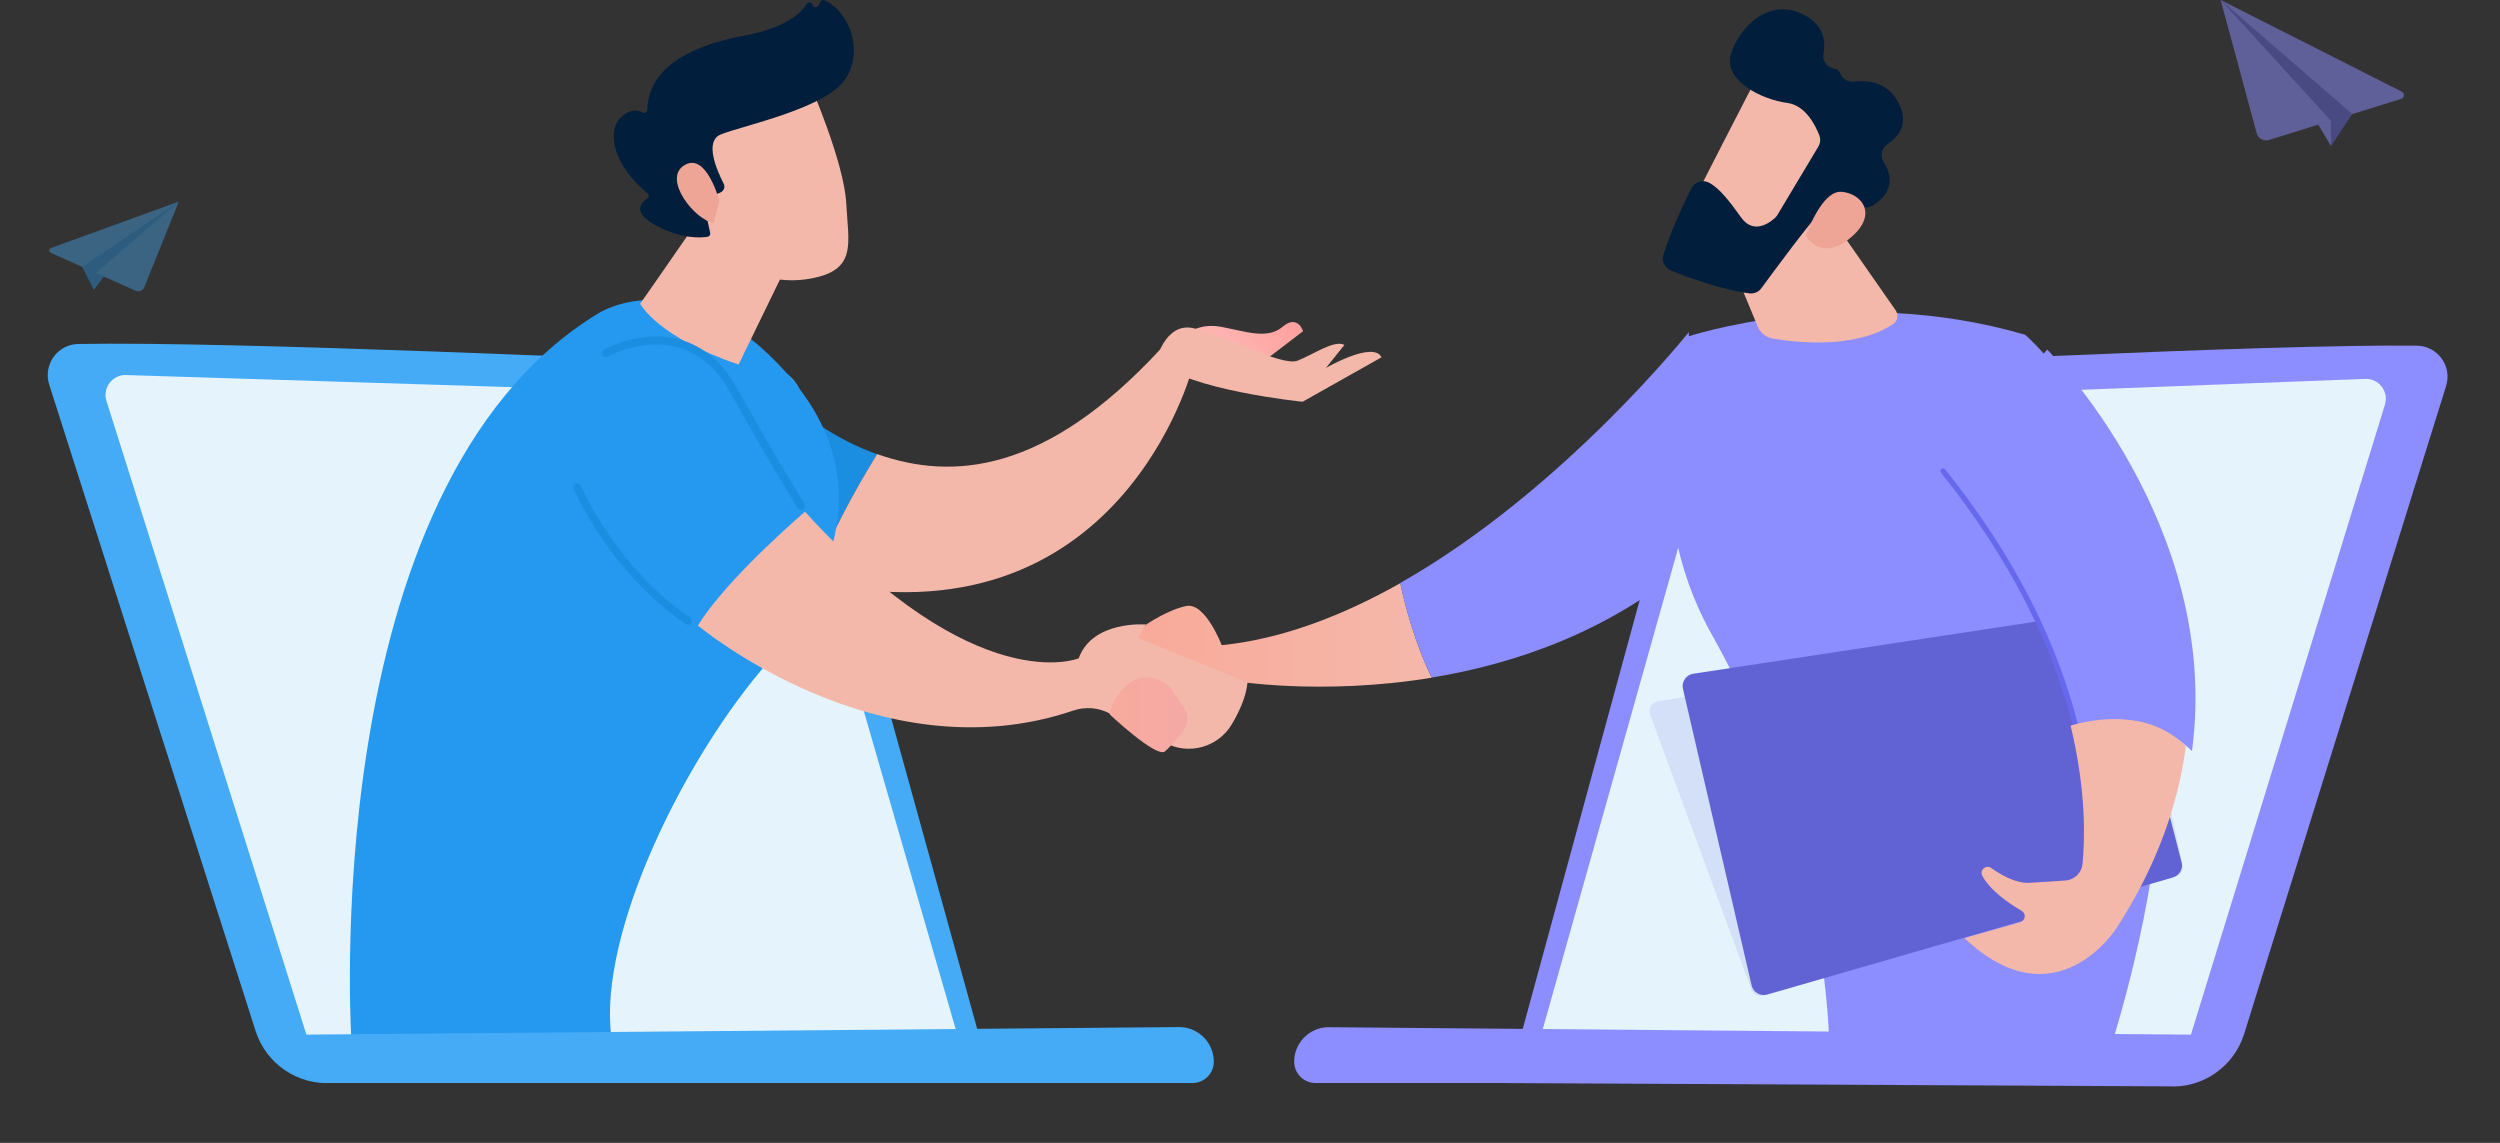 <svg width="175" height="80" viewBox="0 0 175 80" fill="none" xmlns="http://www.w3.org/2000/svg">
<rect x="0" y="0" width="175" height="80" fill="#333333" stroke="none"/>
<path d="M85.52 45.162C85.52 45.162 84.371 42.141 83.033 42.421C81.694 42.702 80.229 43.724 80.229 43.724L78.077 46.636C78.077 46.636 84.118 49.014 86.243 47.649C86.243 47.649 92.42 48.716 100.216 47.441C99.086 45.062 98.417 42.675 98.019 40.821C94.066 43.054 89.807 44.727 85.52 45.162Z" fill="url(#paint0_linear_2853_34343)"/>
<path d="M118.214 23.248C118.214 23.248 109.378 34.381 98.01 40.812C98.408 42.666 99.077 45.044 100.207 47.432C106.104 46.464 112.932 44.158 118.711 39.021L118.214 23.248Z" fill="#8C8DFF"/>
<path d="M3.45 26.939L17.894 72.175C18.631 74.474 20.848 75.979 23.253 75.802L69.394 75.6L56.119 27.644C55.757 26.458 54.691 25.623 53.453 25.564C45.392 25.194 16.029 23.878 5.48 24.079C4.01 24.104 2.994 25.547 3.45 26.939Z" fill="#45ABF7"/>
<path d="M21.849 73.692L7.451 28.06C7.161 27.142 7.879 26.213 8.837 26.253L52.176 27.615C53.289 27.647 54.262 28.385 54.596 29.451L67.421 73.849L21.849 73.692Z" fill="#E5F3FD"/>
<path d="M171.219 27.046L157.088 72.38C156.366 74.685 154.16 76.205 151.753 76.044L105.557 75.816L118.566 28.113C118.919 26.925 119.98 26.082 121.217 26.015C129.275 25.589 158.629 24.071 169.178 24.199C170.649 24.214 171.675 25.65 171.219 27.046Z" fill="#8C8DFF"/>
<path d="M152.865 74.05L166.948 28.32C167.231 27.401 166.508 26.477 165.55 26.523L122.221 28.184C121.108 28.223 120.14 28.968 119.813 30.037L107.295 74.522L152.865 74.05Z" fill="#E5F3FD"/>
<path d="M51.964 24.722L52.516 39.464C54.072 39.998 55.555 40.413 56.975 40.73C57.861 37.881 59.806 34.39 61.397 31.795C55.546 29.724 51.964 24.722 51.964 24.722Z" fill="#1C8EE2"/>
<path d="M81.204 24.469C73.173 33.142 66.671 33.648 61.398 31.785C59.806 34.381 57.862 37.872 56.976 40.721C78.428 45.451 83.475 25.735 83.475 25.735L81.204 24.469Z" fill="#F4B8AB"/>
<path d="M82.832 23.555C82.832 23.555 83.755 22.561 85.473 22.877C87.183 23.194 88.711 23.782 89.778 22.877C90.846 21.973 91.216 23.185 91.216 23.185L88.024 25.617L82.832 23.555Z" fill="url(#paint1_linear_2853_34343)"/>
<path d="M80.924 25.247C80.924 25.247 81.557 22.597 83.465 22.959C85.374 23.32 89.715 25.681 90.827 25.247C91.948 24.813 93.377 23.773 94.11 24.143L92.817 25.753C92.817 25.753 96.136 23.836 96.706 25.012L91.18 28.123C91.189 28.123 83.103 27.309 80.924 25.247Z" fill="#F4B8AB"/>
<path d="M24.62 73.245C24.62 73.245 21.879 34.121 41.858 21.948C41.858 21.948 47.447 18.258 54.401 25.403C61.356 32.547 59.123 39.963 53.28 46.918C47.438 53.873 41.496 66.29 42.907 73.245H24.62Z" fill="#2499EF"/>
<path d="M51.468 11.346C51.459 11.816 44.812 21.258 44.812 21.258C44.812 21.258 46.006 23.61 51.703 25.518L56.623 15.398L51.468 11.346Z" fill="#F4B8AB"/>
<path d="M48.854 43.787C48.854 43.787 61.479 54.359 75.109 49.747C75.95 49.457 76.881 49.521 77.668 49.937L81.584 52.008C83.23 52.876 85.265 52.306 86.224 50.706C86.766 49.792 87.237 48.752 87.327 47.757L79.658 44.655L80.228 43.715C80.228 43.715 76.483 43.398 75.507 46.084C75.507 46.084 68.38 49.05 56.352 35.819C56.342 35.828 50.889 40.468 48.854 43.787Z" fill="#F4B8AB"/>
<path d="M48.176 43.742C48.121 43.742 48.067 43.724 48.022 43.696C42.686 40.097 40.181 34.282 40.154 34.227C40.09 34.083 40.163 33.92 40.298 33.866C40.443 33.802 40.606 33.875 40.66 34.01C40.687 34.065 43.129 39.735 48.32 43.235C48.447 43.326 48.483 43.498 48.393 43.624C48.356 43.706 48.266 43.742 48.176 43.742Z" fill="#1C8EE2"/>
<path d="M56.09 35.711C55.999 35.711 55.909 35.665 55.855 35.584C55.836 35.557 54.218 33.033 51.124 27.489C50.184 25.798 48.945 24.731 47.453 24.315C44.975 23.619 42.578 24.948 42.551 24.966C42.415 25.039 42.243 24.993 42.171 24.858C42.099 24.722 42.144 24.55 42.279 24.478C42.388 24.415 44.893 23.022 47.597 23.772C49.243 24.234 50.6 25.391 51.613 27.209C54.697 32.726 56.316 35.249 56.325 35.276C56.406 35.403 56.37 35.575 56.243 35.665C56.198 35.702 56.144 35.711 56.09 35.711Z" fill="#1C8EE2"/>
<path d="M56.713 5.929C56.713 5.929 59.083 11.364 59.236 14.222C59.39 17.08 60.014 18.925 56.713 19.504C53.412 20.082 50.636 18.436 49.125 15.588C49.125 15.588 46.765 11.21 47.298 9.411C47.823 7.62 56.713 5.929 56.713 5.929Z" fill="#F4B8AB"/>
<path d="M50.247 13.553L50.437 13.471C50.672 13.363 50.78 13.082 50.654 12.847C50.192 11.952 49.279 9.89 50.455 9.411C51.965 8.796 57.952 7.575 59.236 5.449C60.475 3.405 59.381 0.774 57.726 0.023C57.617 -0.031 57.482 0.014 57.428 0.122L57.292 0.385C57.202 0.566 56.93 0.539 56.876 0.34C56.822 0.15 56.578 0.113 56.469 0.285C56.071 0.918 55.004 1.949 52.137 2.483C48.067 3.234 45.372 4.88 45.309 7.692C45.309 7.873 45.119 7.973 44.965 7.873C44.666 7.692 44.187 7.602 43.536 8.144C42.415 9.085 42.876 11.527 45.327 13.526C45.444 13.625 45.444 13.806 45.318 13.887C44.875 14.177 44.214 14.864 45.924 15.787C47.696 16.736 49.026 16.655 49.532 16.573C49.659 16.555 49.74 16.429 49.713 16.302L49.17 13.833C49.143 13.697 49.243 13.562 49.388 13.562H50.247V13.553Z" fill="#011E3D"/>
<path d="M50.354 14.068C50.354 14.068 49.45 10.595 47.894 11.572C46.339 12.549 48.699 15.461 49.956 15.597L50.354 14.068Z" fill="#EFA595"/>
<path d="M77.668 49.996C77.668 49.996 80.936 53.075 81.542 52.602C81.756 52.435 82.306 51.837 82.827 51.167C83.198 50.699 83.222 50.038 82.888 49.547L82.106 48.394C81.362 47.296 79.821 47.089 78.833 47.976C78.344 48.428 77.904 49.069 77.668 49.996Z" fill="url(#paint2_linear_2853_34343)"/>
<path d="M128.04 73.055C128.04 73.055 128.022 58.956 119.819 44.404C117.26 39.855 116.346 34.555 117.142 29.391L118.037 23.594C118.037 23.594 129.288 19.786 141.751 23.431C141.751 23.431 159.043 37.703 147.485 74.195L128.04 73.055Z" fill="#8C8DFF"/>
<path opacity="0.13" d="M116.016 49.094C115.599 49.189 115.372 49.634 115.514 50.032L122.592 69.256C122.724 69.607 123.094 69.796 123.454 69.692L152.285 61.373C152.645 61.269 152.863 60.909 152.778 60.539L148.789 42.035C148.704 41.647 147.502 43.906 147.113 44.001L116.016 49.094Z" fill="#6162D4"/>
<path d="M118.527 47.161C118.025 47.237 117.693 47.73 117.807 48.222L122.611 68.972C122.724 69.465 123.227 69.758 123.71 69.616L152.105 61.42C152.56 61.288 152.835 60.814 152.712 60.359L148.344 43.419C148.23 42.983 147.804 42.698 147.359 42.774L118.527 47.161Z" fill="#6162D4"/>
<path d="M120.129 15.85L123.042 22.859C123.222 23.302 123.62 23.619 124.1 23.7C125.782 23.989 129.852 24.442 132.52 22.687C132.836 22.479 132.918 22.045 132.701 21.729L127.31 13.996L120.129 15.85Z" fill="#F4B8AB"/>
<path d="M153.44 52.578C155.547 36.687 143.302 24.469 143.302 24.469L136.012 32.961C141.547 39.853 144.17 46.175 145.373 51.131C146.964 50.678 150.808 49.946 153.44 52.578Z" fill="#8C8DFF"/>
<path d="M145.372 51.33C145.291 51.33 145.209 51.275 145.191 51.185C143.699 45.026 140.561 38.939 135.867 33.088C135.803 33.006 135.812 32.889 135.894 32.825C135.975 32.762 136.093 32.771 136.156 32.853C140.886 38.749 144.052 44.89 145.553 51.103C145.58 51.203 145.517 51.302 145.417 51.33C145.408 51.321 145.39 51.33 145.372 51.33Z" fill="#6668ED"/>
<path d="M144.943 50.79C146.056 55.403 145.938 58.84 145.775 60.486C145.712 61.1 145.215 61.589 144.591 61.634C143.885 61.679 142.927 61.752 142.067 61.797C141.127 61.851 140.078 61.254 139.381 60.757C139.02 60.504 138.558 60.901 138.757 61.29C139.282 62.312 140.602 63.226 141.516 63.759C141.85 63.958 141.787 64.447 141.416 64.555L137.509 65.668C143.931 71.718 148.172 64.944 148.172 64.944C151.003 60.567 152.477 56.28 153.011 52.237C150.379 49.596 146.535 50.329 144.943 50.79Z" fill="#F4B8AB"/>
<path d="M123.15 5.133C123.023 5.25 117.977 15.162 117.977 15.162L123.701 17.921L129.878 9.239C129.878 9.23 125.194 3.197 123.15 5.133Z" fill="#F4B8AB"/>
<path d="M127.274 10.279L124.426 15.036C124.38 15.108 124.335 15.172 124.272 15.235C123.928 15.552 122.77 16.474 121.875 15.217C121.106 14.15 120.392 13.182 119.623 12.784C119.171 12.549 118.619 12.739 118.393 13.191C117.923 14.123 117.009 16.022 116.44 17.822C116.295 18.274 116.53 18.753 116.964 18.934C118.122 19.404 120.41 20.254 122.445 20.535C122.779 20.58 123.105 20.444 123.304 20.164C124.181 18.97 126.641 15.624 127.482 14.783C128.26 14.005 129.707 14.294 130.358 14.484C130.603 14.557 130.865 14.52 131.091 14.385C131.751 13.987 132.9 13.001 131.851 11.328C131.588 10.912 131.724 10.36 132.131 10.089C132.864 9.601 133.668 8.696 132.909 7.222C132.14 5.73 130.765 5.603 129.825 5.712C129.409 5.766 128.993 5.549 128.83 5.16C128.758 4.988 128.622 4.843 128.36 4.789C127.871 4.69 127.546 4.237 127.645 3.749C127.808 2.908 127.69 1.814 126.343 1.072C123.874 -0.285 121.712 1.922 121.161 3.794C120.609 5.657 123.367 6.978 125.104 7.204C126.379 7.367 127.075 8.759 127.356 9.483C127.446 9.736 127.428 10.035 127.274 10.279Z" fill="#011E3D"/>
<path d="M126.406 16.519C126.406 16.519 127.501 13.309 128.911 13.426C130.313 13.544 131.426 14.945 129.68 16.519C127.519 18.473 126.406 16.519 126.406 16.519Z" fill="#EFA595"/>
<path d="M84.967 74.319C84.967 75.142 84.297 75.811 83.474 75.811H22.961C21.713 75.811 20.7 74.799 20.7 73.55L19.75 72.438L82.588 71.895C83.909 71.923 84.967 72.999 84.967 74.319Z" fill="#45ABF7"/>
<path d="M90.592 74.319C90.592 75.142 91.261 75.811 92.084 75.811H152.597C153.845 75.811 154.858 74.799 154.858 73.55L155.808 72.447L92.97 71.904C91.659 71.923 90.592 72.999 90.592 74.319Z" fill="#8C8DFF"/>
<g opacity="0.5">
<path d="M164.657 7.975L163.169 10.217L162.292 8.246L164.657 7.975Z" fill="#6162D4"/>
<path d="M155.447 0L157.967 9.321C158.016 9.5 158.134 9.649 158.294 9.741C158.455 9.828 158.647 9.853 158.826 9.797L168.085 6.918C168.19 6.887 168.264 6.789 168.277 6.684C168.283 6.572 168.227 6.467 168.128 6.418L155.447 0Z" fill="#8C8DFF"/>
<path d="M164.651 7.975L155.447 0L163.162 8.444L162.773 9.087L164.651 7.975Z" fill="#6162D4"/>
<path d="M162.273 8.716L163.169 10.217L163.163 8.444L162.273 8.716Z" fill="#8C8DFF"/>
</g>
<g opacity="0.4">
<path d="M5.756 18.681L6.564 20.286L7.305 19.046L5.756 18.681Z" fill="#2499EF"/>
<path d="M12.519 14.107L10.1 20.106C10.055 20.219 9.965 20.314 9.848 20.359C9.735 20.404 9.606 20.404 9.488 20.353L3.557 17.699C3.489 17.671 3.445 17.598 3.45 17.525C3.45 17.452 3.501 17.385 3.568 17.362L12.519 14.107Z" fill="#45ABF7"/>
<path d="M5.756 18.681L12.518 14.107L6.71 19.113L6.918 19.568L5.756 18.681Z" fill="#2499EF"/>
<path d="M7.277 19.366L6.564 20.286L6.71 19.113L7.277 19.366Z" fill="#2499EF"/>
</g>
<defs>
<linearGradient id="paint0_linear_2853_34343" x1="78.069" y1="44.446" x2="100.208" y2="44.446" gradientUnits="userSpaceOnUse">
<stop stop-color="#F9A997"/>
<stop offset="1" stop-color="#F4B8AB"/>
</linearGradient>
<linearGradient id="paint1_linear_2853_34343" x1="91.299" y1="18.901" x2="86.176" y2="24.252" gradientUnits="userSpaceOnUse">
<stop stop-color="#FF928E"/>
<stop offset="1" stop-color="#FEB3B1"/>
</linearGradient>
<linearGradient id="paint2_linear_2853_34343" x1="77.668" y1="50.094" x2="83.123" y2="49.993" gradientUnits="userSpaceOnUse">
<stop stop-color="#F7AB9B"/>
<stop offset="1" stop-color="#F5A9A7"/>
</linearGradient>
</defs>
</svg>

